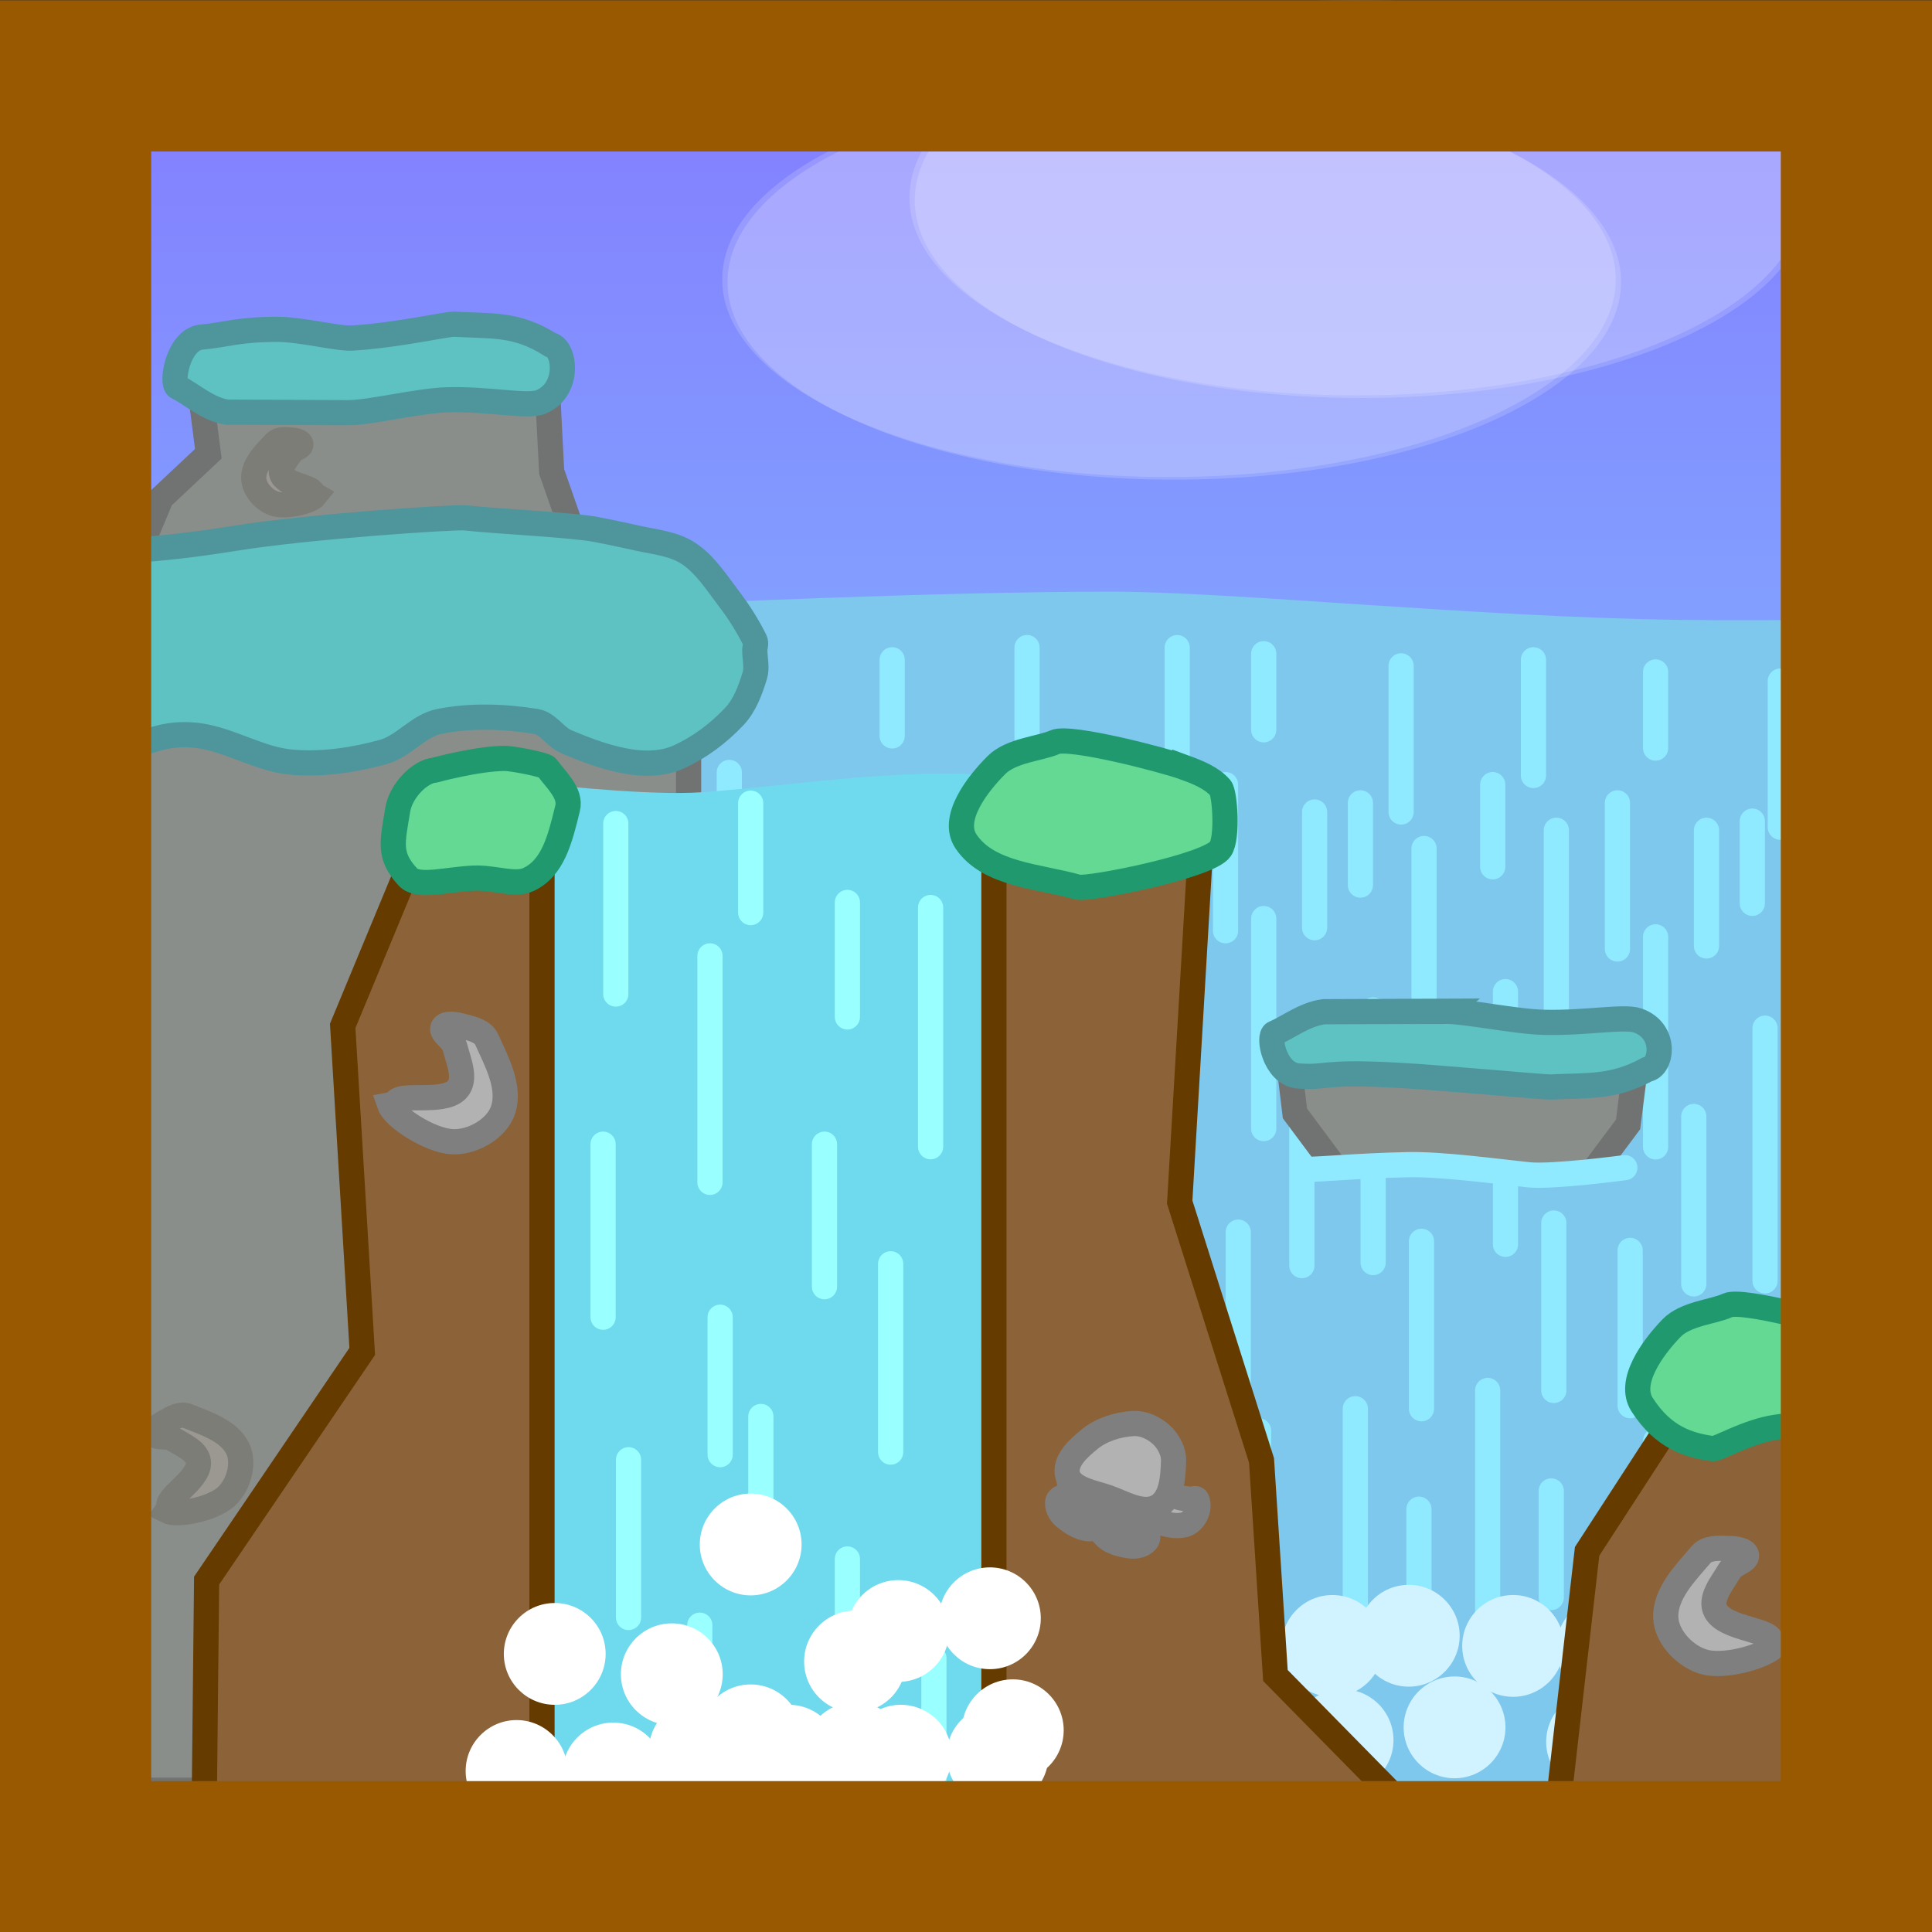 <svg version="1.1" xmlns="http://www.w3.org/2000/svg" xmlns:xlink="http://www.w3.org/1999/xlink" width="115" height="115.018" viewBox="0,0,115,115.018"><rect x="0" y="0" width="115" height="115.018" fill="#333333" stroke="none"/><defs><linearGradient x1="183.555" y1="125.115" x2="183.555" y2="233.48" gradientUnits="userSpaceOnUse" id="color-1"><stop offset="0" stop-color="#847cff"/><stop offset="1" stop-color="#7ceeff"/></linearGradient></defs><g transform="translate(-182.5,-121.985)"><g data-paper-data="{&quot;isPaintingLayer&quot;:true}" fill-rule="nonzero" stroke-linejoin="miter" stroke-miterlimit="10" stroke-dasharray="" stroke-dashoffset="0" style="mix-blend-mode: normal"><path d="M183.555,125.115h109.185v108.365h-109.185z" fill="url(#color-1)" stroke="none" stroke-width="1" stroke-linecap="butt"/><g data-paper-data="{&quot;index&quot;:null}" fill-opacity="0.161" fill="#ffffff" stroke="none" stroke-width="0" stroke-linecap="butt"><g><path d="M236.633,133.752c0,-6.499 11.907,-11.767 26.594,-11.767c14.688,0 26.594,5.268 26.594,11.767c0,6.499 -11.907,11.767 -26.594,11.767c-14.688,0 -26.594,-5.268 -26.594,-11.767z"/><path d="M236.948,133.907c0,-6.499 11.907,-11.767 26.594,-11.767c14.688,0 26.594,5.268 26.594,11.767c0,6.499 -11.907,11.767 -26.594,11.767c-14.688,0 -26.594,-5.268 -26.594,-11.767z"/></g><g><path d="M225.488,138.614c0,-6.499 11.907,-11.767 26.594,-11.767c14.688,0 26.594,5.268 26.594,11.767c0,6.499 -11.907,11.767 -26.594,11.767c-14.688,0 -26.594,-5.268 -26.594,-11.767z"/><path d="M225.803,138.77c0,-6.499 11.907,-11.767 26.594,-11.767c14.688,0 26.594,5.268 26.594,11.767c0,6.499 -11.907,11.767 -26.594,11.767c-14.688,0 -26.594,-5.268 -26.594,-11.767z"/></g></g><g><path d="M190.543,155.341l1.554,-3.715l2.803,-2.632l-0.535,-4.181h20.702l0.271,5.244l1.487,4.265" fill="#8a8e8b" stroke="#707371" stroke-width="1.5" stroke-linecap="butt"/><path d="M203.222,146.551c-3.13,-0.018 -7.211,-0.032 -7.211,-0.032c-1.169,-0.181 -2.126,-1.095 -2.946,-1.49c-0.407,-0.196 0.011,-2.772 1.371,-2.973c1.521,-0.135 2.181,-0.459 4.514,-0.47c1.456,-0.007 3.651,0.574 4.517,0.521c2.722,-0.166 5.642,-0.849 6.079,-0.824c2.267,0.131 3.679,-0.065 5.717,1.222c0.88,0.167 1.202,2.66 -0.563,3.404c-0.8,0.337 -3.121,-0.202 -5.615,-0.124c-1.72,0.054 -4.585,0.773 -5.863,0.766z" data-paper-data="{&quot;index&quot;:null}" fill="#5ec1c2" stroke="#4f959c" stroke-width="1.5" stroke-linecap="round"/><path d="M222.276,157.958c0,0 15.715,-0.757 26.357,-0.757c7.179,0 21.72,1.514 33.787,1.68c3.158,0.044 6.188,0.028 9.003,-0.024c0.273,1.478 0.724,69.991 0.724,69.991h-69.871z" fill="#7ec7ed" stroke="none" stroke-width="1.5" stroke-linecap="butt"/><g fill="none"><g><g stroke="none" stroke-width="1" stroke-linecap="butt" font-family="sans-serif" font-weight="normal" font-size="12" text-anchor="start"><g/><g/><g/></g><g stroke="#90eaff" stroke-width="1.5" stroke-linecap="round"><g><path d="M234.091,204.932v-9.242"/><path d="M237.877,197.683v-9.967"/><path d="M235.605,189.528v-12.504"/><path d="M233.333,177.749v-8.699"/><path d="M238.635,177.568v-6.886"/><path d="M235.605,161.258v4.531"/></g><g><path d="M225.911,167.963v4.893"/><path d="M229.698,184.635v-13.954"/><path d="M226.668,180.286v15.041"/><path d="M229.546,194.059v9.967"/><path d="M225.608,217.617v-13.592"/><path d="M229.395,210.006v6.343"/></g><g><path d="M241.361,175.03v-4.893"/><path d="M245.148,172.856v13.954"/><path d="M242.119,182.461v15.041"/><path d="M244.997,206.2v-9.967"/><path d="M241.058,206.2v13.592"/><path d="M244.845,212.181v6.343"/></g></g><g stroke="#90eaff" stroke-width="1.5" stroke-linecap="round"><g><path d="M256.206,204.569v-9.242"/><path d="M259.993,187.353v9.967"/><path d="M257.721,176.661v12.504"/><path d="M255.449,168.688v8.699"/><path d="M260.75,170.319v6.886"/><path d="M257.721,165.426v-4.531"/></g><g><path d="M248.026,167.6v4.893"/><path d="M251.813,170.319v13.954"/><path d="M248.784,194.965v-15.041"/><path d="M251.662,193.696v9.967"/><path d="M247.723,203.663v13.592"/><path d="M251.51,209.644v6.343"/></g><g><path d="M263.477,174.668v-4.893"/><path d="M267.264,172.493v13.954"/><path d="M264.234,197.139v-15.041"/><path d="M267.112,205.838v-9.967"/><path d="M263.174,205.838v13.592"/><path d="M266.961,211.818v6.343"/></g></g><g stroke="#90eaff" stroke-width="1.5" stroke-linecap="round"><g><path d="M279.533,205.657v-9.242"/><path d="M283.32,188.441v9.967"/><path d="M281.048,190.253v-12.504"/><path d="M278.776,178.474v-8.699"/><path d="M284.077,171.406v6.886"/><path d="M281.048,161.983v4.531"/></g><g><path d="M271.353,168.688v4.893"/><path d="M275.14,171.406v13.954"/><path d="M272.111,181.011v15.041"/><path d="M274.989,194.784v9.967"/><path d="M271.051,218.342v-13.592"/><path d="M274.837,217.074v-6.343"/></g><g><path d="M286.804,175.755v-4.893"/><path d="M290.591,187.535v-13.954"/><path d="M287.561,183.185v15.041"/><path d="M290.439,206.925v-9.967"/><path d="M286.501,206.925v13.592"/><path d="M290.288,219.248v-6.343"/></g></g><path d="M243.634,169.231v-8.699" stroke="#90eaff" stroke-width="1.5" stroke-linecap="round"/><path d="M265.9,170.319v-8.699" stroke="#90eaff" stroke-width="1.5" stroke-linecap="round"/><path d="M288.47,171.225v-8.699" stroke="#90eaff" stroke-width="1.5" stroke-linecap="round"/><path d="M252.571,167.419v-6.886" stroke="#90eaff" stroke-width="1.5" stroke-linecap="round"/><path d="M273.777,161.258v6.886" stroke="#90eaff" stroke-width="1.5" stroke-linecap="round"/></g><path d="M257.418,207.15v6.343" stroke="#90eaff" stroke-width="1.5" stroke-linecap="round"/><path d="M236.817,205.635v6.343" stroke="#90eaff" stroke-width="1.5" stroke-linecap="round"/><path d="M281.048,207.755v6.343" stroke="#90eaff" stroke-width="1.5" stroke-linecap="round"/></g><path d="M188.648,160.987h34.839v67.558h-34.839" fill="#8a8e8b" stroke="#707371" stroke-width="1.5" stroke-linecap="butt"/><path d="" fill="#8a8e8b" stroke="#707371" stroke-width="1.5" stroke-linecap="butt"/><path d="M188.648,154.777c0,0 2.525,0.108 7.877,-0.757c4.331,-0.701 13.022,-1.273 13.633,-1.212c2.418,0.242 4.857,0.327 7.271,0.606c0.603,0.07 2.235,0.43 3.03,0.606c1.028,0.228 2.153,0.325 3.03,0.909c1.011,0.674 1.686,1.762 2.424,2.727c0.578,0.756 1.089,1.572 1.515,2.424c0.106,0.213 0,0.404 0,0.606c0,0.504 0.148,1.033 0,1.515c-0.265,0.863 -0.595,1.765 -1.212,2.424c-0.939,1.001 -2.081,1.86 -3.332,2.424c-0.833,0.375 -1.821,0.426 -2.727,0.303c-1.36,-0.185 -2.674,-0.679 -3.938,-1.212c-0.67,-0.282 -1.099,-1.097 -1.818,-1.212c-1.893,-0.303 -3.877,-0.376 -5.756,0c-1.239,0.248 -2.114,1.481 -3.332,1.818c-1.761,0.486 -3.633,0.762 -5.453,0.606c-1.781,-0.153 -3.397,-1.164 -5.15,-1.515c-0.791,-0.158 -1.634,-0.166 -2.424,0c-1.155,0.243 -3.609,1.212 -3.609,1.212" data-paper-data="{&quot;origPos&quot;:null}" fill="#5ec1c2" stroke="#4f959c" stroke-width="1.5" stroke-linecap="round"/><path d="" data-paper-data="{&quot;origPos&quot;:null}" fill="#5ec1c2" stroke="#4f959c" stroke-width="1.5" stroke-linecap="round"/><g fill="#9b9892" stroke="#7d7d78" stroke-width="1.5" stroke-linecap="round"><path d=""/><path d=""/><path d=""/><path d=""/></g><path d="M192.598,211.698c-0.386,-0.483 1.693,-1.565 1.716,-2.602c0.015,-0.715 -0.931,-1.091 -1.529,-1.463c-0.367,-0.225 -0.996,-0.006 -1.1,-0.289c-0.098,-0.269 0.406,-0.6 0.714,-0.751c0.376,-0.222 0.85,-0.483 1.253,-0.323c1.112,0.444 2.501,0.883 3.01,1.967c0.419,0.895 0.011,2.232 -0.741,2.873c-0.855,0.729 -2.905,1.112 -3.484,0.819z" fill="#9b9892" stroke="#7d7d78" stroke-width="1.5" stroke-linecap="round"/><g data-paper-data="{&quot;index&quot;:null}" fill="#9b9892" stroke="#7d7d78" stroke-width="1.5" stroke-linecap="round"><path d="M216.115,190.385c0.344,0.199 0.331,0.752 0.364,1.154c0.022,0.278 -0.02,0.603 -0.205,0.812c-0.189,0.213 -0.51,0.313 -0.794,0.316c-0.442,0.004 -0.921,-0.06 -1.294,-0.297c-0.268,-0.17 -0.425,-0.512 -0.477,-0.825c-0.048,-0.291 0.011,-0.635 0.198,-0.863c0.094,-0.114 0.285,0.084 0.431,0.099c0.296,0.03 0.603,0.102 0.894,0.037c0.32,-0.071 0.604,-0.594 0.619,-0.449z"/><path d="M218.031,190.28c-0.555,0.734 -1.805,0.569 -2.739,0.629c-1.057,0.067 -2.407,0.48 -3.171,-0.255c-0.739,-0.712 -0.463,-2.004 -0.238,-2.948c0.126,-0.643 0.662,-1.195 1.214,-1.47c0.555,-0.276 1.243,-0.4 1.856,-0.197c0.915,0.305 1.831,0.904 2.367,1.669c0.509,0.727 1.189,1.715 0.711,2.571z"/><path d="M216.791,191.547c0.13,-0.028 0.372,-0.188 0.609,-0.134c0.31,0.07 0.754,0.213 0.802,0.52c0.018,0.366 -0.339,0.728 -0.667,0.874c-0.568,0.251 -1.269,0.47 -1.849,0.248c-0.294,-0.113 -0.15,-0.687 0.03,-0.945c0.21,-0.299 0.641,-0.358 0.979,-0.497z"/><path d="M213.547,192.079c0.363,0.046 0.794,-0.012 1.075,0.222c0.242,0.201 0.532,0.718 0.278,0.904c-0.501,0.367 -1.234,0.34 -1.849,0.248c-0.355,-0.054 -0.794,-0.309 -0.874,-0.667c-0.035,-0.308 0.356,-0.563 0.636,-0.713c0.215,-0.115 0.491,-0.024 0.623,-0.031z"/></g><g fill="#d1f2ff" stroke="none" stroke-width="1.5" stroke-linecap="butt"><path d=""/><path d="M289.228,222.229c0.836,0 1.593,0.34 2.142,0.888c0.548,0.548 0.888,1.306 0.888,2.142c0,0.836 -0.34,1.593 -0.888,2.142c-0.548,0.548 -1.306,0.888 -2.142,0.888c-0.836,0 -1.593,-0.34 -2.142,-0.888c-0.548,-0.548 -0.888,-1.306 -0.888,-2.142c0,-0.836 0.34,-1.593 0.888,-2.142c0.548,-0.548 1.306,-0.888 2.142,-0.888z"/><g><path d="M221.821,221.123c0.836,0 1.593,0.34 2.142,0.888c0.548,0.548 0.888,1.306 0.888,2.142c0,0.836 -0.34,1.593 -0.888,2.142c-0.548,0.548 -1.306,0.888 -2.142,0.888c-0.836,0 -1.593,-0.34 -2.142,-0.888c-0.548,-0.548 -0.888,-1.306 -0.888,-2.142c0,-0.836 0.34,-1.593 0.888,-2.142c0.548,-0.548 1.306,-0.888 2.142,-0.888z"/><path d="M224.093,218.139c0.836,0 1.593,0.34 2.142,0.888c0.548,0.548 0.888,1.306 0.888,2.142c0,0.836 -0.34,1.593 -0.888,2.142c-0.548,0.548 -1.306,0.888 -2.142,0.888c-0.836,0 -1.593,-0.34 -2.142,-0.888c-0.548,-0.548 -0.888,-1.306 -0.888,-2.142c0,-0.836 0.34,-1.593 0.888,-2.142c0.548,-0.548 1.306,-0.888 2.142,-0.888z"/><path d="M228.335,221.017c0.836,0 1.593,0.34 2.142,0.888c0.548,0.548 0.888,1.306 0.888,2.142c0,0.836 -0.34,1.593 -0.888,2.142c-0.548,0.548 -1.306,0.888 -2.142,0.888c-0.836,0 -1.593,-0.34 -2.142,-0.888c-0.548,-0.548 -0.888,-1.306 -0.888,-2.142c0,-0.836 0.34,-1.593 0.888,-2.142c0.548,-0.548 1.306,-0.888 2.142,-0.888z"/><path d="M232.273,214.806c0.836,0 1.593,0.34 2.142,0.888c0.548,0.548 0.888,1.306 0.888,2.142c0,0.836 -0.34,1.593 -0.888,2.142c-0.548,0.548 -1.306,0.888 -2.142,0.888c-0.836,0 -1.593,-0.34 -2.142,-0.888c-0.548,-0.548 -0.888,-1.306 -0.888,-2.142c0,-0.836 0.34,-1.593 0.888,-2.142c0.548,-0.548 1.306,-0.888 2.142,-0.888z"/><path d="M227.729,215.412c0.836,0 1.593,0.34 2.142,0.888c0.548,0.548 0.888,1.306 0.888,2.142c0,0.836 -0.34,1.593 -0.888,2.142c-0.548,0.548 -1.306,0.888 -2.142,0.888c-0.836,0 -1.593,-0.34 -2.142,-0.888c-0.548,-0.548 -0.888,-1.306 -0.888,-2.142c0,-0.836 0.34,-1.593 0.888,-2.142c0.548,-0.548 1.306,-0.888 2.142,-0.888z"/><path d="M234.999,220.259c0.836,0 1.593,0.34 2.142,0.888c0.548,0.548 0.888,1.306 0.888,2.142c0,0.836 -0.34,1.593 -0.888,2.142c-0.548,0.548 -1.306,0.888 -2.142,0.888c-0.836,0 -1.593,-0.34 -2.142,-0.888c-0.548,-0.548 -0.888,-1.306 -0.888,-2.142c0,-0.836 0.34,-1.593 0.888,-2.142c0.548,-0.548 1.306,-0.888 2.142,-0.888z"/></g><g data-paper-data="{&quot;index&quot;:null}"><path d="M236.645,221.189c-0.548,-0.548 -0.888,-1.306 -0.888,-2.142c0,-0.836 0.34,-1.593 0.888,-2.142c0.548,-0.548 1.306,-0.888 2.142,-0.888c0.836,0 1.593,0.34 2.142,0.888c0.548,0.548 0.888,1.306 0.888,2.142c0,0.836 -0.34,1.593 -0.888,2.142c-0.548,0.548 -1.306,0.888 -2.142,0.888c-0.836,0 -1.593,-0.34 -2.142,-0.888z"/><path d="M238.917,224.173c-0.548,-0.548 -0.888,-1.306 -0.888,-2.142c0,-0.836 0.34,-1.593 0.888,-2.142c0.548,-0.548 1.306,-0.888 2.142,-0.888c0.836,0 1.593,0.34 2.142,0.888c0.548,0.548 0.888,1.306 0.888,2.142c0,0.836 -0.34,1.593 -0.888,2.142c-0.548,0.548 -1.306,0.888 -2.142,0.888c-0.836,0 -1.593,-0.34 -2.142,-0.888z"/><path d="M243.158,221.295c-0.548,-0.548 -0.888,-1.306 -0.888,-2.142c0,-0.836 0.34,-1.593 0.888,-2.142c0.548,-0.548 1.306,-0.888 2.142,-0.888c0.836,0 1.593,0.34 2.142,0.888c0.548,0.548 0.888,1.306 0.888,2.142c0,0.836 -0.34,1.593 -0.888,2.142c-0.548,0.548 -1.306,0.888 -2.142,0.888c-0.836,0 -1.593,-0.34 -2.142,-0.888z"/><path d="M247.097,227.506c-0.548,-0.548 -0.888,-1.306 -0.888,-2.142c0,-0.836 0.34,-1.593 0.888,-2.142c0.548,-0.548 1.306,-0.888 2.142,-0.888c0.836,0 1.593,0.34 2.142,0.888c0.548,0.548 0.888,1.306 0.888,2.142c0,0.836 -0.34,1.593 -0.888,2.142c-0.548,0.548 -1.306,0.888 -2.142,0.888c-0.836,0 -1.593,-0.34 -2.142,-0.888z"/><path d="M242.552,226.9c-0.548,-0.548 -0.888,-1.306 -0.888,-2.142c0,-0.836 0.34,-1.593 0.888,-2.142c0.548,-0.548 1.306,-0.888 2.142,-0.888c0.836,0 1.593,0.34 2.142,0.888c0.548,0.548 0.888,1.306 0.888,2.142c0,0.836 -0.34,1.593 -0.888,2.142c-0.548,0.548 -1.306,0.888 -2.142,0.888c-0.836,0 -1.593,-0.34 -2.142,-0.888z"/><path d="M249.823,222.053c-0.548,-0.548 -0.888,-1.306 -0.888,-2.142c0,-0.836 0.34,-1.593 0.888,-2.142c0.548,-0.548 1.306,-0.888 2.142,-0.888c0.836,0 1.593,0.34 2.142,0.888c0.548,0.548 0.888,1.306 0.888,2.142c0,0.836 -0.34,1.593 -0.888,2.142c-0.548,0.548 -1.306,0.888 -2.142,0.888c-0.836,0 -1.593,-0.34 -2.142,-0.888z"/></g><g><path d="M255.903,222.638c0.836,0 1.593,0.34 2.142,0.888c0.548,0.548 0.888,1.306 0.888,2.142c0,0.836 -0.34,1.593 -0.888,2.142c-0.548,0.548 -1.306,0.888 -2.142,0.888c-0.836,0 -1.593,-0.34 -2.142,-0.888c-0.548,-0.548 -0.888,-1.306 -0.888,-2.142c0,-0.836 0.34,-1.593 0.888,-2.142c0.548,-0.548 1.306,-0.888 2.142,-0.888z"/><path d="M256.509,219.048c0.836,0 1.593,0.34 2.142,0.888c0.548,0.548 0.888,1.306 0.888,2.142c0,0.836 -0.34,1.593 -0.888,2.142c-0.548,0.548 -1.306,0.888 -2.142,0.888c-0.836,0 -1.593,-0.34 -2.142,-0.888c-0.548,-0.548 -0.888,-1.306 -0.888,-2.142c0,-0.836 0.34,-1.593 0.888,-2.142c0.548,-0.548 1.306,-0.888 2.142,-0.888z"/><path d="M262.416,222.532c0.836,0 1.593,0.34 2.142,0.888c0.548,0.548 0.888,1.306 0.888,2.142c0,0.836 -0.34,1.593 -0.888,2.142c-0.548,0.548 -1.306,0.888 -2.142,0.888c-0.836,0 -1.593,-0.34 -2.142,-0.888c-0.548,-0.548 -0.888,-1.306 -0.888,-2.142c0,-0.836 0.34,-1.593 0.888,-2.142c0.548,-0.548 1.306,-0.888 2.142,-0.888z"/><path d="M266.355,216.321c0.836,0 1.593,0.34 2.142,0.888c0.548,0.548 0.888,1.306 0.888,2.142c0,0.836 -0.34,1.593 -0.888,2.142c-0.548,0.548 -1.306,0.888 -2.142,0.888c-0.836,0 -1.593,-0.34 -2.142,-0.888c-0.548,-0.548 -0.888,-1.306 -0.888,-2.142c0,-0.836 0.34,-1.593 0.888,-2.142c0.548,-0.548 1.306,-0.888 2.142,-0.888z"/><path d="M261.811,216.927c0.836,0 1.593,0.34 2.142,0.888c0.548,0.548 0.888,1.306 0.888,2.142c0,0.836 -0.34,1.593 -0.888,2.142c-0.548,0.548 -1.306,0.888 -2.142,0.888c-0.836,0 -1.593,-0.34 -2.142,-0.888c-0.548,-0.548 -0.888,-1.306 -0.888,-2.142c0,-0.836 0.34,-1.593 0.888,-2.142c0.548,-0.548 1.306,-0.888 2.142,-0.888z"/><path d="M269.081,221.774c0.836,0 1.593,0.34 2.142,0.888c0.548,0.548 0.888,1.306 0.888,2.142c0,0.836 -0.34,1.593 -0.888,2.142c-0.548,0.548 -1.306,0.888 -2.142,0.888c-0.836,0 -1.593,-0.34 -2.142,-0.888c-0.548,-0.548 -0.888,-1.306 -0.888,-2.142c0,-0.836 0.34,-1.593 0.888,-2.142c0.548,-0.548 1.306,-0.888 2.142,-0.888z"/></g><g data-paper-data="{&quot;index&quot;:null}"><path d="M270.424,222.098c-0.548,-0.548 -0.888,-1.306 -0.888,-2.142c0,-0.836 0.34,-1.593 0.888,-2.142c0.548,-0.548 1.306,-0.888 2.142,-0.888c0.836,0 1.593,0.34 2.142,0.888c0.548,0.548 0.888,1.306 0.888,2.142c0,0.836 -0.34,1.593 -0.888,2.142c-0.548,0.548 -1.306,0.888 -2.142,0.888c-0.836,0 -1.593,-0.34 -2.142,-0.888z"/><path d="M276.028,222.204c-0.548,-0.548 -0.888,-1.306 -0.888,-2.142c0,-0.836 0.34,-1.593 0.888,-2.142c0.548,-0.548 1.306,-0.888 2.142,-0.888c0.836,0 1.593,0.34 2.142,0.888c0.548,0.548 0.888,1.306 0.888,2.142c0,0.836 -0.34,1.593 -0.888,2.142c-0.548,0.548 -1.306,0.888 -2.142,0.888c-0.836,0 -1.593,-0.34 -2.142,-0.888z"/><path d="M279.967,228.415c-0.548,-0.548 -0.888,-1.306 -0.888,-2.142c0,-0.836 0.34,-1.593 0.888,-2.142c0.548,-0.548 1.306,-0.888 2.142,-0.888c0.836,0 1.593,0.34 2.142,0.888c0.548,0.548 0.888,1.306 0.888,2.142c0,0.836 -0.34,1.593 -0.888,2.142c-0.548,0.548 -1.306,0.888 -2.142,0.888c-0.836,0 -1.593,-0.34 -2.142,-0.888z"/><path d="M275.422,227.809c-0.548,-0.548 -0.888,-1.306 -0.888,-2.142c0,-0.836 0.34,-1.593 0.888,-2.142c0.548,-0.548 1.306,-0.888 2.142,-0.888c0.836,0 1.593,0.34 2.142,0.888c0.548,0.548 0.888,1.306 0.888,2.142c0,0.836 -0.34,1.593 -0.888,2.142c-0.548,0.548 -1.306,0.888 -2.142,0.888c-0.836,0 -1.593,-0.34 -2.142,-0.888z"/><path d="M282.693,222.961c-0.548,-0.548 -0.888,-1.306 -0.888,-2.142c0,-0.836 0.34,-1.593 0.888,-2.142c0.548,-0.548 1.306,-0.888 2.142,-0.888c0.836,0 1.593,0.34 2.142,0.888c0.548,0.548 0.888,1.306 0.888,2.142c0,0.836 -0.34,1.593 -0.888,2.142c-0.548,0.548 -1.306,0.888 -2.142,0.888c-0.836,0 -1.593,-0.34 -2.142,-0.888z"/></g><g data-paper-data="{&quot;index&quot;:null}"><path d=""/><path d=""/><path d=""/><path d=""/><path d=""/><path d="M290.873,223.87c-0.548,-0.548 -0.888,-1.306 -0.888,-2.142c0,-0.836 0.34,-1.593 0.888,-2.142c0.462,-0.462 1.072,-0.775 1.752,-0.863c0.081,2.007 0.179,4.055 0.285,6.032c-0.794,-0.027 -1.511,-0.361 -2.037,-0.886z"/></g></g><g stroke-width="1.5"><path d="M261.888,191.358l-2.308,-3.098l-0.384,-3.188h20.702l-0.487,3.839l-1.997,2.674" fill="#8a8e8b" stroke="#707371" stroke-linecap="butt"/><path d="M268.508,182.181c1.278,-0.006 4.143,0.609 5.863,0.655c2.493,0.067 4.815,-0.394 5.615,-0.106c1.766,0.636 1.443,2.77 0.563,2.912c-2.038,1.101 -3.45,0.933 -5.717,1.045c-0.436,0.021 -6.538,-0.563 -9.259,-0.705c-4.561,-0.238 -3.972,0.187 -5.85,0.044c-1.36,-0.172 -1.778,-2.376 -1.371,-2.544c0.821,-0.338 1.777,-1.12 2.946,-1.275c0,0 4.081,-0.012 7.211,-0.027z" data-paper-data="{&quot;index&quot;:null}" fill="#5ec1c2" stroke="#4f959c" stroke-linecap="round"/><path d="M279.216,191.489c0,0 -4.311,0.576 -5.74,0.423c-2.077,-0.222 -5.226,-0.646 -7.203,-0.601c-3.121,0.072 -4.977,0.28 -6.092,0.28" fill="none" stroke="#90eaff" stroke-linecap="round"/></g><path d="M201.275,151.471c-0.271,0.349 -1.645,0.707 -2.384,0.507c-0.649,-0.176 -1.289,-0.882 -1.29,-1.555c-0.002,-0.815 0.727,-1.489 1.283,-2.085c0.202,-0.216 0.569,-0.193 0.866,-0.165c0.233,0.004 0.64,0.062 0.658,0.256c0.018,0.204 -0.433,0.252 -0.593,0.497c-0.261,0.403 -0.734,0.909 -0.517,1.345c0.315,0.632 1.91,0.695 1.813,1.105z" data-paper-data="{&quot;index&quot;:null}" fill="#9b9892" stroke="#7d7d78" stroke-width="1.5" stroke-linecap="round"/></g><g stroke-width="1.5"><path d="M214.157,168.581c0,0 6.138,0.723 9.554,0.589c3.136,-0.122 9.544,-1.106 14.682,-1.148c4.214,-0.035 8.331,0.71 8.331,0.71l-1.363,61.802h-30.446z" fill="#6fd9ed" stroke="none" stroke-linecap="butt"/><path d="M207.34,172.345l7.422,-0.128v57.775l-20.124,1.191l0.161,-15.116l9.262,-13.641l-1.162,-19.378z" fill="#8c6338" stroke="#663b00" stroke-linecap="butt"/><path d="M212.568,167.127c0.407,0 2.368,0.366 2.495,0.545c0.506,0.716 1.447,1.513 1.223,2.424c-0.455,1.854 -0.866,3.555 -2.329,4.241c-0.814,0.382 -2.051,-0.138 -3.282,-0.081c-1.651,0.076 -3.292,0.587 -3.898,-0.07c-1.184,-1.283 -0.911,-2.089 -0.603,-3.999c0.179,-1.106 1.293,-2.276 2.201,-2.363c0,0 2.565,-0.697 4.194,-0.697z" fill="#63d994" stroke="#20996f" stroke-linecap="round"/><path d="M241.663,172.823l12.269,0.123l-1.212,20.594l4.871,15.378l0.827,12.799l7.48,7.606l-24.236,1.732z" fill="#8c6338" stroke="#663b00" stroke-linecap="butt"/><path d="M253.024,167.673c0.763,0.281 1.585,0.6 2.121,1.212c0.266,0.304 0.448,2.964 0,3.635c-0.683,1.025 -7.892,2.441 -8.483,2.272c-2.306,-0.659 -5.335,-0.731 -6.665,-2.727c-0.904,-1.356 0.665,-3.392 1.818,-4.544c0.882,-0.882 2.603,-0.969 3.484,-1.363c0.881,-0.395 6.554,1.083 7.725,1.515z" fill="#63d994" stroke="#20996f" stroke-linecap="round"/><path d="M219.155,171.005v10.149" fill="none" stroke="#99ffff" stroke-linecap="round"/><path d="M224.76,192.363v-13.481" fill="none" stroke="#99ffff" stroke-linecap="round"/><path d="M218.398,200.391v-10.3" fill="none" stroke="#99ffff" stroke-linecap="round"/><path d="M225.366,200.391v8.18" fill="none" stroke="#99ffff" stroke-linecap="round"/><path d="M219.913,208.874v9.391" fill="none" stroke="#99ffff" stroke-linecap="round"/><path d="M224.154,226.445v-7.725" fill="none" stroke="#99ffff" stroke-linecap="round"/><path d="M232.94,214.781v11.361" fill="none" stroke="#99ffff" stroke-linecap="round"/><path d="M227.789,206.299v7.877" fill="none" stroke="#99ffff" stroke-linecap="round"/><path d="M235.515,208.419v-11.209" fill="none" stroke="#99ffff" stroke-linecap="round"/><path d="M231.576,190.091v8.483" fill="none" stroke="#99ffff" stroke-linecap="round"/><path d="M237.893,190.242v-14.239" fill="none" stroke="#99ffff" stroke-linecap="round"/><path d="M232.94,175.701v6.816" fill="none" stroke="#99ffff" stroke-linecap="round"/><path d="M227.184,169.793v6.513" fill="none" stroke="#99ffff" stroke-linecap="round"/><path d="M238.09,228.414v-7.725" fill="none" stroke="#99ffff" stroke-linecap="round"/><g fill="#ffffff" stroke="none" stroke-linecap="butt"><path d="M213.248,224.37c0.836,0 1.593,0.34 2.142,0.888c0.548,0.548 0.888,1.306 0.888,2.142c0,0.836 -0.34,1.593 -0.888,2.142c-0.548,0.548 -1.306,0.888 -2.142,0.888c-0.836,0 -1.593,-0.34 -2.142,-0.888c-0.548,-0.548 -0.888,-1.306 -0.888,-2.142c0,-0.836 0.34,-1.593 0.888,-2.142c0.548,-0.548 1.306,-0.888 2.142,-0.888z"/><path d="M222.488,218.614c0.836,0 1.593,0.34 2.142,0.888c0.548,0.548 0.888,1.306 0.888,2.142c0,0.836 -0.34,1.593 -0.888,2.142c-0.548,0.548 -1.306,0.888 -2.142,0.888c-0.836,0 -1.593,-0.34 -2.142,-0.888c-0.548,-0.548 -0.888,-1.306 -0.888,-2.142c0,-0.836 0.34,-1.593 0.888,-2.142c0.548,-0.548 1.306,-0.888 2.142,-0.888z"/><path d="M227.184,222.249c0.836,0 1.593,0.34 2.142,0.888c0.548,0.548 0.888,1.306 0.888,2.142c0,0.836 -0.34,1.593 -0.888,2.142c-0.548,0.548 -1.306,0.888 -2.142,0.888c-0.836,0 -1.593,-0.34 -2.142,-0.888c-0.548,-0.548 -0.888,-1.306 -0.888,-2.142c0,-0.836 0.34,-1.593 0.888,-2.142c0.548,-0.548 1.306,-0.888 2.142,-0.888z"/><path d="M233.394,217.856c0.836,0 1.593,0.34 2.142,0.888c0.548,0.548 0.888,1.306 0.888,2.142c0,0.836 -0.34,1.593 -0.888,2.142c-0.548,0.548 -1.306,0.888 -2.142,0.888c-0.836,0 -1.593,-0.34 -2.142,-0.888c-0.548,-0.548 -0.888,-1.306 -0.888,-2.142c0,-0.836 0.34,-1.593 0.888,-2.142c0.548,-0.548 1.306,-0.888 2.142,-0.888z"/><path d="M241.422,215.281c0.836,0 1.593,0.34 2.142,0.888c0.548,0.548 0.888,1.306 0.888,2.142c0,0.836 -0.34,1.593 -0.888,2.142c-0.548,0.548 -1.306,0.888 -2.142,0.888c-0.836,0 -1.593,-0.34 -2.142,-0.888c-0.548,-0.548 -0.888,-1.306 -0.888,-2.142c0,-0.836 0.34,-1.593 0.888,-2.142c0.548,-0.548 1.306,-0.888 2.142,-0.888z"/><path d="M242.785,221.946c0.836,0 1.593,0.34 2.142,0.888c0.548,0.548 0.888,1.306 0.888,2.142c0,0.836 -0.34,1.593 -0.888,2.142c-0.548,0.548 -1.306,0.888 -2.142,0.888c-0.836,0 -1.593,-0.34 -2.142,-0.888c-0.548,-0.548 -0.888,-1.306 -0.888,-2.142c0,-0.836 0.34,-1.593 0.888,-2.142c0.548,-0.548 1.306,-0.888 2.142,-0.888z"/><path d="M233.394,223.309c0.836,0 1.593,0.34 2.142,0.888c0.548,0.548 0.888,1.306 0.888,2.142c0,0.836 -0.34,1.593 -0.888,2.142c-0.548,0.548 -1.306,0.888 -2.142,0.888c-0.836,0 -1.593,-0.34 -2.142,-0.888c-0.548,-0.548 -0.888,-1.306 -0.888,-2.142c0,-0.836 0.34,-1.593 0.888,-2.142c0.548,-0.548 1.306,-0.888 2.142,-0.888z"/><path d="M229.456,223.461c0.836,0 1.593,0.34 2.142,0.888c0.548,0.548 0.888,1.306 0.888,2.142c0,0.836 -0.34,1.593 -0.888,2.142c-0.548,0.548 -1.306,0.888 -2.142,0.888c-0.836,0 -1.593,-0.34 -2.142,-0.888c-0.548,-0.548 -0.888,-1.306 -0.888,-2.142c0,-0.836 0.34,-1.593 0.888,-2.142c0.548,-0.548 1.306,-0.888 2.142,-0.888z"/><path d="M219.004,224.521c0.836,0 1.593,0.34 2.142,0.888c0.548,0.548 0.888,1.306 0.888,2.142c0,0.836 -0.34,1.593 -0.888,2.142c-0.548,0.548 -1.306,0.888 -2.142,0.888c-0.836,0 -1.593,-0.34 -2.142,-0.888c-0.548,-0.548 -0.888,-1.306 -0.888,-2.142c0,-0.836 0.34,-1.593 0.888,-2.142c0.548,-0.548 1.306,-0.888 2.142,-0.888z"/><path d="M224.154,223.158c0.836,0 1.593,0.34 2.142,0.888c0.548,0.548 0.888,1.306 0.888,2.142c0,0.836 -0.34,1.593 -0.888,2.142c-0.548,0.548 -1.306,0.888 -2.142,0.888c-0.836,0 -1.593,-0.34 -2.142,-0.888c-0.548,-0.548 -0.888,-1.306 -0.888,-2.142c0,-0.836 0.34,-1.593 0.888,-2.142c0.548,-0.548 1.306,-0.888 2.142,-0.888z"/><path d="M236.121,223.461c0.836,0 1.593,0.34 2.142,0.888c0.548,0.548 0.888,1.306 0.888,2.142c0,0.836 -0.34,1.593 -0.888,2.142c-0.548,0.548 -1.306,0.888 -2.142,0.888c-0.836,0 -1.593,-0.34 -2.142,-0.888c-0.548,-0.548 -0.888,-1.306 -0.888,-2.142c0,-0.836 0.34,-1.593 0.888,-2.142c0.548,-0.548 1.306,-0.888 2.142,-0.888z"/><path d="M241.877,223.461c0.836,0 1.593,0.34 2.142,0.888c0.548,0.548 0.888,1.306 0.888,2.142c0,0.836 -0.34,1.593 -0.888,2.142c-0.548,0.548 -1.306,0.888 -2.142,0.888c-0.836,0 -1.593,-0.34 -2.142,-0.888c-0.548,-0.548 -0.888,-1.306 -0.888,-2.142c0,-0.836 0.34,-1.593 0.888,-2.142c0.548,-0.548 1.306,-0.888 2.142,-0.888z"/><path d="M235.969,216.039c0.836,0 1.593,0.34 2.142,0.888c0.548,0.548 0.888,1.306 0.888,2.142c0,0.836 -0.34,1.593 -0.888,2.142c-0.548,0.548 -1.306,0.888 -2.142,0.888c-0.836,0 -1.593,-0.34 -2.142,-0.888c-0.548,-0.548 -0.888,-1.306 -0.888,-2.142c0,-0.836 0.34,-1.593 0.888,-2.142c0.548,-0.548 1.306,-0.888 2.142,-0.888z"/><path d="M227.184,210.888c0.836,0 1.593,0.34 2.142,0.888c0.548,0.548 0.888,1.306 0.888,2.142c0,0.836 -0.34,1.593 -0.888,2.142c-0.548,0.548 -1.306,0.888 -2.142,0.888c-0.836,0 -1.593,-0.34 -2.142,-0.888c-0.548,-0.548 -0.888,-1.306 -0.888,-2.142c0,-0.836 0.34,-1.593 0.888,-2.142c0.548,-0.548 1.306,-0.888 2.142,-0.888z"/><path d="M215.52,217.402c0.836,0 1.593,0.34 2.142,0.888c0.548,0.548 0.888,1.306 0.888,2.142c0,0.836 -0.34,1.593 -0.888,2.142c-0.548,0.548 -1.306,0.888 -2.142,0.888c-0.836,0 -1.593,-0.34 -2.142,-0.888c-0.548,-0.548 -0.888,-1.306 -0.888,-2.142c0,-0.836 0.34,-1.593 0.888,-2.142c0.548,-0.548 1.306,-0.888 2.142,-0.888z"/></g><path d="M276.971,214.327l6.816,-10.502l9.089,0.592l0.349,27.957l-18.374,0.5z" fill="#8c6338" stroke="#663b00" stroke-linecap="butt"/><path d="M292.758,201.199c0.733,0.281 1.523,0.6 2.037,1.212c0.255,0.304 0.346,3.57 -0.084,4.241c-0.411,0.642 -3.653,-0.143 -6.513,0.288c-1.707,0.257 -3.464,1.316 -3.738,1.277c-1.422,-0.203 -2.94,-0.63 -4.218,-2.626c-0.869,-1.356 0.639,-3.392 1.746,-4.544c0.848,-0.882 2.501,-0.969 3.347,-1.363c0.846,-0.395 6.297,1.083 7.422,1.515z" fill="#63d994" stroke="#20996f" stroke-linecap="round"/><g stroke-linecap="round"><path d="M252.033,210.467c0.051,-0.129 0.18,0.423 0.455,0.569c0.251,0.133 0.55,0.145 0.83,0.192c0.139,0.023 0.364,-0.11 0.421,0.018c0.115,0.256 0.081,0.588 -0.037,0.843c-0.127,0.274 -0.357,0.549 -0.647,0.637c-0.403,0.123 -0.859,0.06 -1.264,-0.055c-0.261,-0.074 -0.53,-0.248 -0.65,-0.491c-0.117,-0.238 -0.074,-0.548 0.017,-0.797c0.132,-0.361 0.26,-0.872 0.626,-0.967z" fill="#b2b2b2" stroke="#7f7f7f"/><path d="M246.053,209.834c-0.222,-0.907 0.652,-1.642 1.304,-2.181c0.687,-0.567 1.679,-0.885 2.597,-0.934c0.614,-0.032 1.215,0.257 1.655,0.65c0.438,0.392 0.791,1.035 0.743,1.657c-0.033,0.924 -0.106,2.181 -0.965,2.647c-0.887,0.481 -2.023,-0.24 -2.977,-0.569c-0.843,-0.291 -2.033,-0.456 -2.356,-1.271z" fill="#b2b2b2" stroke="#7f7f7f"/><path d="M246.943,211.396c0.275,0.214 0.657,0.376 0.773,0.705c0.101,0.283 0.087,0.847 -0.212,0.876c-0.589,0.057 -1.177,-0.321 -1.635,-0.696c-0.265,-0.217 -0.5,-0.64 -0.391,-0.971c0.121,-0.27 0.565,-0.289 0.868,-0.275c0.232,0.011 0.414,0.219 0.526,0.277z" fill="#b2b2b2" stroke="#7f7f7f"/><path d="M249.826,212.615c0.12,0.04 0.396,0.027 0.564,0.186c0.22,0.208 0.514,0.542 0.404,0.816c-0.163,0.309 -0.632,0.432 -0.971,0.391c-0.588,-0.071 -1.268,-0.232 -1.635,-0.696c-0.186,-0.235 0.211,-0.636 0.484,-0.76c0.317,-0.144 0.699,0.019 1.044,0.069z" fill="#b2b2b2" stroke="#7f7f7f"/></g><path d="M206.03,187.686c0.068,-0.741 2.773,0.054 3.657,-0.827c0.608,-0.607 0.102,-1.722 -0.107,-2.543c-0.131,-0.501 -0.858,-0.835 -0.713,-1.167c0.139,-0.315 0.853,-0.182 1.245,-0.057c0.512,0.121 1.14,0.289 1.356,0.764c0.594,1.311 1.434,2.85 0.971,4.213c-0.382,1.125 -1.851,1.945 -3.037,1.874c-1.349,-0.081 -3.446,-1.457 -3.703,-2.193z" fill="#b2b2b2" stroke="#7f7f7f" stroke-linecap="round"/><path d="M288.214,219.866c-0.453,0.635 -2.852,1.368 -4.17,1.068c-1.159,-0.264 -2.339,-1.462 -2.39,-2.65c-0.062,-1.438 1.174,-2.681 2.112,-3.773c0.34,-0.396 0.991,-0.382 1.516,-0.354c0.412,-0.01 1.134,0.062 1.179,0.403c0.047,0.359 -0.745,0.476 -1.011,0.921c-0.43,0.73 -1.229,1.658 -0.815,2.411c0.602,1.093 3.421,1.088 3.279,1.818z" data-paper-data="{&quot;index&quot;:null}" fill="#b2b2b2" stroke="#7f7f7f" stroke-linecap="round"/></g><path d="M187,126.503h106v106h-106z" data-paper-data="{&quot;origPos&quot;:null}" fill="none" stroke="#995900" stroke-width="9" stroke-linecap="butt"/></g></g></svg>